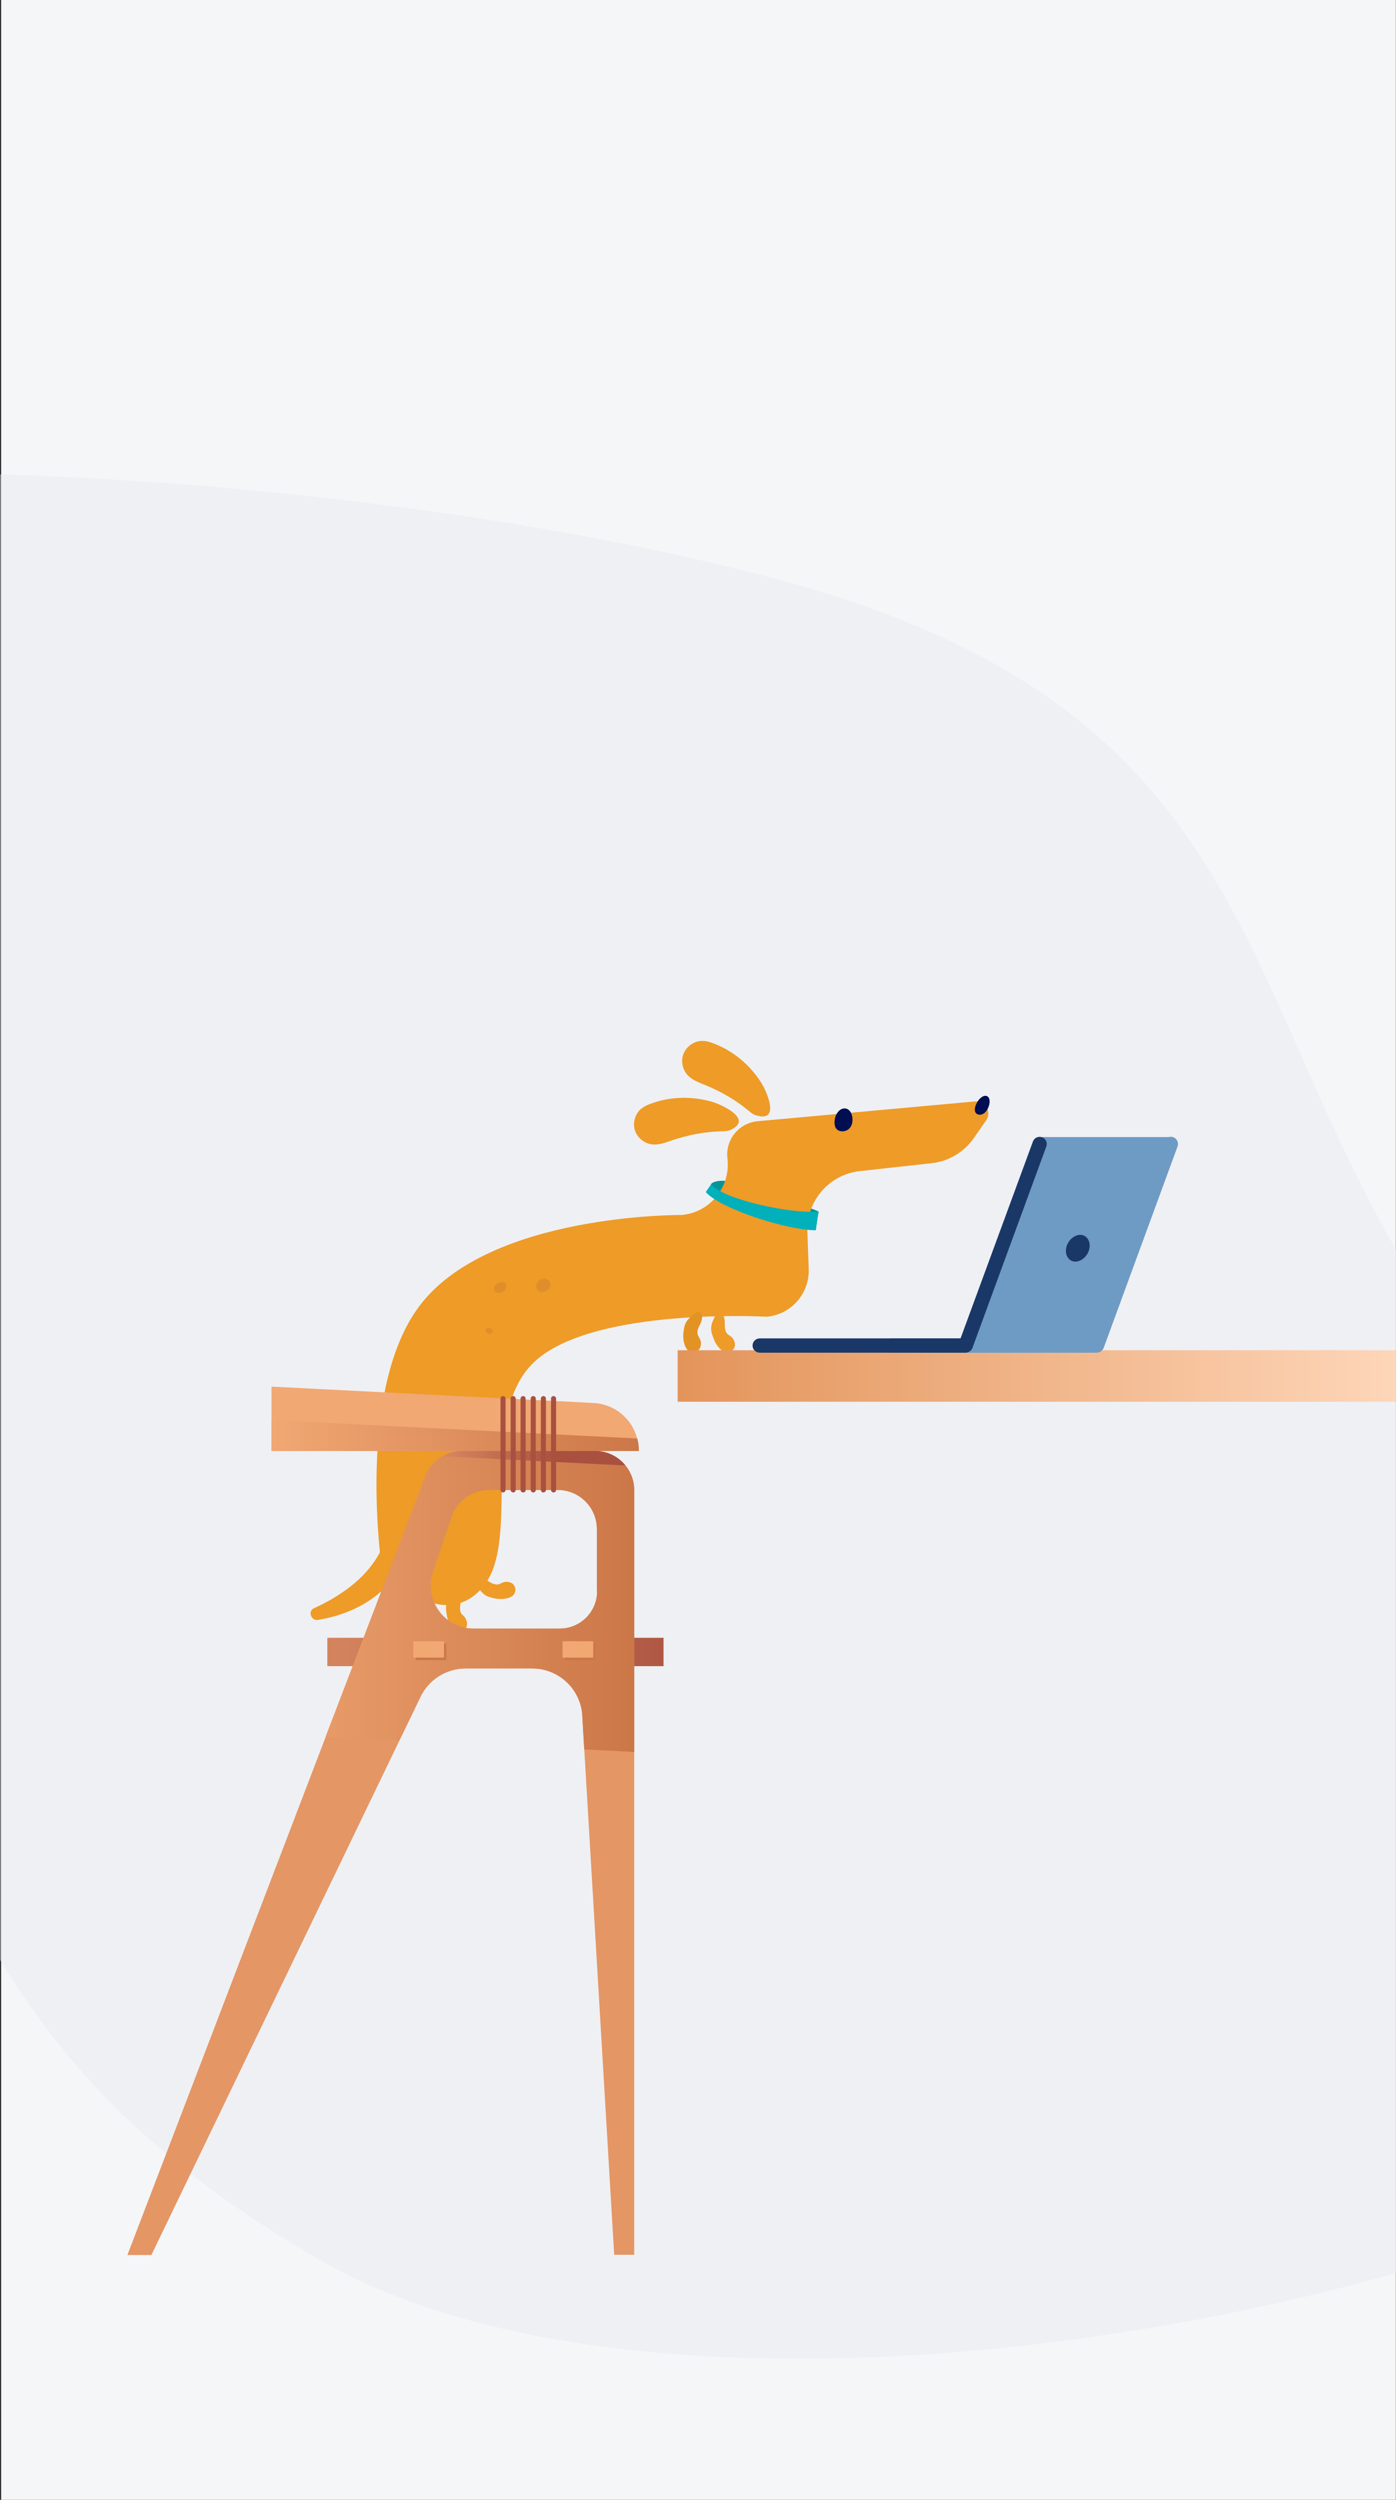 <svg width="515" height="922" viewBox="0 0 515 922" fill="none" xmlns="http://www.w3.org/2000/svg">
<rect x="0" y="0" width="515" height="922" fill="#333333" stroke="none"/>
<path d="M514.944 3.05176e-05H0.436V922H514.944V3.05176e-05Z" fill="#F5F6F8"/>
<mask id="mask0" mask-type="alpha" maskUnits="userSpaceOnUse" x="0" y="0" width="515" height="922">
<path d="M514.944 3.05176e-05H0.436V922H514.944V3.05176e-05Z" fill="#F5F6F8"/>
</mask>
<g mask="url(#mask0)">
<path d="M287.183 213.767C538.522 281.113 412.74 459.313 668.703 610.276C924.667 761.239 321.201 950.275 118.429 833.766C-84.343 717.258 17.011 586.389 -241.478 366.393C-499.967 146.398 35.843 146.421 287.183 213.767Z" fill="#EFF0F4"/>
<path d="M262.254 436.786C263.302 435.264 268.259 434.887 272.233 436.74C276.121 438.521 265.846 442.24 265.846 442.24L262.254 436.786Z" fill="#049599"/>
<path d="M300.942 453.195C299.153 453.662 295.437 450.133 293.641 446.133C291.864 442.243 302 446.836 302 446.836L300.942 453.195Z" fill="#049599"/>
<path d="M359.606 406.238L279.459 413.534C272.702 414.156 267.708 420.162 268.323 426.84L268.409 427.783C269.357 438.075 261.795 447.17 251.502 448.117C251.502 448.117 180.229 447.422 154.591 481.875C130.991 513.591 140.999 579.5 140.999 579.5C140.999 579.5 163 603 177.998 585.5C192.996 568 175.499 520.9 197.999 501.5C220.499 482.1 282.846 485.642 282.846 485.642C291.881 484.811 298.623 477.139 298.342 468.053L297.84 453.995C297.599 442.766 306.061 433.113 317.203 431.929L343.559 429.029C349.916 428.364 355.627 424.986 359.264 419.739L363.671 413.391C366.075 410.238 363.535 405.876 359.606 406.238Z" fill="#EE9B27"/>
<path d="M300.975 453.745C301.252 451.58 301.62 448.694 302.004 446.836C291.632 447.791 266.81 442.389 262.333 436.779L260.378 439.653C265.364 445.612 289.96 453.729 300.975 453.745Z" fill="#01B0BB"/>
<path d="M186.613 473.613C186.108 472.747 184.753 472.597 183.586 473.278C182.419 473.959 181.883 475.212 182.388 476.078C182.893 476.944 184.248 477.094 185.415 476.413C186.582 475.732 187.118 474.479 186.613 473.613Z" fill="#E08D2B"/>
<path d="M201.801 476C203.011 475.144 203.38 473.586 202.625 472.518C201.87 471.451 200.278 471.279 199.068 472.134C197.858 472.989 197.489 474.548 198.244 475.615C198.998 476.683 200.591 476.855 201.801 476Z" fill="#E08D2B"/>
<path d="M181.64 491.393C181.877 490.878 181.523 490.21 180.851 489.9C180.178 489.59 179.44 489.756 179.203 490.27C178.966 490.785 179.319 491.453 179.992 491.763C180.665 492.073 181.402 491.907 181.64 491.393Z" fill="#E08D2B"/>
<path d="M263.657 384.996C262.144 384.4 260.62 383.883 259.025 383.913C256.157 383.935 253.367 385.798 252.216 388.512C251.075 391.148 251.751 394.499 253.706 396.585C255.457 398.405 257.889 399.281 260.232 400.224C266.051 402.577 271.445 405.75 276.256 409.722C277.045 410.382 277.834 411.042 278.831 411.332C288.238 414.234 282.662 402.125 280.673 399.08C276.57 392.734 270.619 387.738 263.657 384.996Z" fill="#EE9B27"/>
<path d="M143.391 556.887C143.391 556.887 147.598 578.72 115.797 593.157C113.451 594.242 114.787 597.887 117.297 597.455C132.105 594.997 152.587 585.874 154.504 554.806L143.391 556.887Z" fill="#EE9B27"/>
<path d="M314.413 413.973C313.988 416.529 311.89 417.535 310.098 417.201C308.307 416.867 307.587 415.284 307.962 412.816C308.387 410.261 310.212 408.514 312.004 408.848C313.795 409.181 314.788 411.505 314.413 413.973Z" fill="#010E52"/>
<path d="M364.369 408.969C363.364 410.963 361.594 411.522 360.507 410.909C359.428 410.374 359.29 408.881 360.295 406.887C361.3 404.893 363.014 403.705 364.179 404.311C365.344 404.917 365.374 406.975 364.369 408.969Z" fill="#010E52"/>
<path d="M257.587 492.746C258.421 494.001 258.822 495.103 258.465 496.526C257.902 498.939 254.658 499.475 253.28 497.441C252.988 496.965 252.747 496.55 252.577 495.974C251.955 494.235 251.961 492.386 252.238 490.619C252.372 489.791 252.506 488.963 252.862 488.156C253.634 486.491 255.204 485.293 256.651 484.196C256.955 483.945 257.309 483.754 257.703 483.735C258.037 483.766 258.349 484.019 258.55 484.262C259.446 485.467 258.896 487.153 258.265 488.494C257.524 489.826 256.873 491.39 257.587 492.746Z" fill="#E29323"/>
<path d="M184.335 584.207C185.65 583.471 186.78 583.155 188.172 583.621C190.535 584.366 190.821 587.642 188.687 588.861C188.191 589.115 187.759 589.324 187.171 589.449C185.389 589.936 183.546 589.789 181.806 589.377C180.99 589.181 180.175 588.984 179.397 588.567C177.797 587.67 176.722 586.014 175.739 584.486C175.512 584.164 175.348 583.796 175.359 583.402C175.416 583.072 175.693 582.78 175.95 582.598C177.22 581.797 178.858 582.475 180.148 583.205C181.373 583.982 182.993 584.769 184.335 584.207Z" fill="#EE9B27"/>
<path d="M268.672 492.268C269.96 492.986 270.746 493.874 271.089 495.322C271.606 497.718 268.883 499.576 266.756 498.361C266.252 498.085 265.915 497.753 265.522 497.364C264.232 496.089 263.44 494.42 262.872 492.638C262.588 491.803 262.36 491.023 262.355 490.13C262.288 488.29 263.226 486.554 264.053 484.932C264.274 484.595 264.439 484.204 264.829 484.034C265.163 483.921 265.554 483.974 265.834 484.14C267.121 484.857 267.41 486.585 267.364 488.092C267.373 489.654 267.439 491.383 268.672 492.268Z" fill="#EE9B27"/>
<path d="M170.457 595.467C171.599 596.399 172.218 597.411 172.302 598.897C172.391 601.347 169.385 602.699 167.503 601.13C167.056 600.77 166.782 600.384 166.464 599.933C165.416 598.451 164.93 596.669 164.682 594.815C164.548 593.943 164.461 593.136 164.612 592.256C164.868 590.432 166.096 588.888 167.194 587.435C167.471 587.143 167.702 586.786 168.115 586.687C168.464 586.634 168.839 586.755 169.086 586.967C170.228 587.899 170.21 589.651 169.9 591.126C169.682 592.73 169.444 594.444 170.457 595.467Z" fill="#EE9B27"/>
<path d="M240.584 406.883C239.083 407.403 237.651 408.011 236.402 409.041C234.238 410.986 233.338 414.21 234.252 416.956C235.166 419.702 237.757 421.791 240.662 422.092C243.176 422.341 245.608 421.387 247.942 420.578C253.855 418.567 260.057 417.389 266.282 417.249C267.319 417.226 268.357 417.202 269.279 416.846C278.316 412.856 266.143 407.364 262.616 406.345C255.484 404.298 247.596 404.379 240.584 406.883Z" fill="#EE9B27"/>
<path d="M528 498H250V517H528V498Z" fill="url(#paint0_linear)"/>
<path d="M404.547 498.909H328.665C327.219 498.909 326.028 497.718 326.028 496.272C326.028 494.826 327.219 493.635 328.665 493.635H402.76L429.472 420.986C429.982 419.625 431.514 418.944 432.875 419.455C434.236 419.965 434.916 421.496 434.406 422.857L407.099 497.293C406.673 498.229 405.653 498.909 404.547 498.909Z" fill="#6E9BC4"/>
<path d="M384.385 419.369H432.789L403.015 498.824L353.76 498.909L384.385 419.369Z" fill="#6E9BC4"/>
<path d="M356.141 498.909H280.259C278.813 498.909 277.622 497.718 277.622 496.272C277.622 494.826 278.813 493.635 280.259 493.635H354.355L381.066 420.986C381.577 419.625 383.108 418.944 384.469 419.455C385.83 419.965 386.511 421.496 386 422.857L358.693 497.293C358.268 498.229 357.247 498.909 356.141 498.909Z" fill="#1A3867"/>
<path d="M401.824 460.798C401.143 463.52 398.676 465.477 396.379 465.307C394.083 465.052 392.721 462.67 393.402 459.947C394.083 457.225 396.55 455.269 398.846 455.439C401.143 455.694 402.504 458.076 401.824 460.798Z" fill="#1A3867"/>
<path d="M244.787 604.055H120.756V614.518H244.787V604.055Z" fill="url(#paint1_linear)"/>
<path d="M219.435 535.149H170.435C164.225 535.149 158.696 539.062 156.739 545.017L47 831.7H55.847L155.123 625.832C158.185 619.452 164.651 615.369 171.797 615.369H196.382C205.824 615.369 213.736 622.515 214.757 631.872L226.581 831.615H233.982V549.61C233.982 541.614 227.432 535.149 219.435 535.149ZM220.286 586.871C220.286 594.442 214.161 600.652 206.505 600.652H174.689C163.885 600.652 156.229 590.018 159.717 579.725L166.607 559.393C168.564 553.524 174.093 549.525 180.303 549.525H205.739C213.736 549.525 220.201 555.991 220.201 563.987V586.871H220.286Z" fill="#E49664"/>
<path d="M219.435 535.149H170.435C164.225 535.149 158.696 539.062 156.739 545.017L120.159 640.464L147.381 641.825L155.123 625.832C158.185 619.452 164.65 615.369 171.796 615.369H196.381C205.824 615.369 213.735 622.515 214.756 631.872L215.522 645.228L233.982 646.164V549.61C233.982 541.614 227.431 535.149 219.435 535.149ZM220.286 586.871C220.286 594.442 214.161 600.652 206.504 600.652H174.689C163.885 600.652 156.229 590.018 159.716 579.725L166.607 559.393C168.564 553.524 174.093 549.525 180.303 549.525H205.739C213.735 549.525 220.201 555.991 220.201 563.987V586.871H220.286Z" fill="url(#paint2_linear)"/>
<path d="M235.684 535.149H100.168V511.414L219.01 517.454C228.368 517.965 235.599 525.621 235.599 534.979V535.149H235.684Z" fill="#F1A873"/>
<path d="M100.168 523.749V535.149H235.684V534.979C235.684 533.447 235.514 532.001 235.088 530.555L100.168 523.749Z" fill="url(#paint3_linear)"/>
<path d="M230.75 540.508C228.113 537.19 224.029 535.149 219.521 535.149H170.521C167.969 535.149 165.502 535.829 163.375 537.105L230.75 540.508Z" fill="url(#paint4_linear)"/>
<path d="M189.321 550.461C188.81 550.461 188.385 550.036 188.385 549.525V515.838C188.385 515.328 188.81 514.902 189.321 514.902C189.831 514.902 190.257 515.328 190.257 515.838V549.525C190.257 550.036 189.831 550.461 189.321 550.461Z" fill="#A9503F"/>
<path d="M192.978 550.461C192.468 550.461 192.042 550.036 192.042 549.525V515.838C192.042 515.328 192.468 514.902 192.978 514.902C193.489 514.902 193.914 515.328 193.914 515.838V549.525C193.999 550.036 193.574 550.461 192.978 550.461Z" fill="#A9503F"/>
<path d="M196.722 550.461C196.211 550.461 195.786 550.036 195.786 549.525V515.838C195.786 515.328 196.211 514.902 196.722 514.902C197.232 514.902 197.658 515.328 197.658 515.838V549.525C197.658 550.036 197.232 550.461 196.722 550.461Z" fill="#A9503F"/>
<path d="M200.465 550.461C199.954 550.461 199.529 550.036 199.529 549.525V515.838C199.529 515.328 199.954 514.902 200.465 514.902C200.975 514.902 201.4 515.328 201.4 515.838V549.525C201.4 550.036 200.975 550.461 200.465 550.461Z" fill="#A9503F"/>
<path d="M204.208 550.461C203.698 550.461 203.272 550.036 203.272 549.525V515.838C203.272 515.328 203.698 514.902 204.208 514.902C204.718 514.902 205.144 515.328 205.144 515.838V549.525C205.144 550.036 204.718 550.461 204.208 550.461Z" fill="#A9503F"/>
<path d="M185.577 550.461C185.067 550.461 184.642 550.036 184.642 549.525V515.838C184.642 515.328 185.067 514.902 185.577 514.902C186.088 514.902 186.513 515.328 186.513 515.838V549.525C186.513 550.036 186.088 550.461 185.577 550.461Z" fill="#A9503F"/>
<path d="M164.651 606.267H153.337V612.306H164.651V606.267Z" fill="#CC7748"/>
<path d="M219.691 606.267H208.377V612.306H219.691V606.267Z" fill="#CC7748"/>
<path d="M163.8 605.331H152.485V611.371H163.8V605.331Z" fill="#F1A873"/>
<path d="M218.84 605.331H207.526V611.371H218.84V605.331Z" fill="#F1A873"/>
</g>
<defs>
<linearGradient id="paint0_linear" x1="528" y1="507" x2="250" y2="507" gradientUnits="userSpaceOnUse">
<stop stop-color="#FFD9BD"/>
<stop offset="1" stop-color="#E3945A"/>
</linearGradient>
<linearGradient id="paint1_linear" x1="21.097" y1="609.291" x2="266.425" y2="609.291" gradientUnits="userSpaceOnUse">
<stop stop-color="#F1A873"/>
<stop offset="1" stop-color="#A9503F"/>
</linearGradient>
<linearGradient id="paint2_linear" x1="78.067" y1="590.66" x2="233.042" y2="590.66" gradientUnits="userSpaceOnUse">
<stop stop-color="#F1A873"/>
<stop offset="1" stop-color="#CC7748"/>
</linearGradient>
<linearGradient id="paint3_linear" x1="100.169" y1="529.421" x2="235.664" y2="529.421" gradientUnits="userSpaceOnUse">
<stop stop-color="#F1A873"/>
<stop offset="1" stop-color="#CC7748"/>
</linearGradient>
<linearGradient id="paint4_linear" x1="138.718" y1="537.819" x2="206.13" y2="537.819" gradientUnits="userSpaceOnUse">
<stop stop-color="#F1A873"/>
<stop offset="1" stop-color="#A9503F"/>
</linearGradient>
</defs>
</svg>
